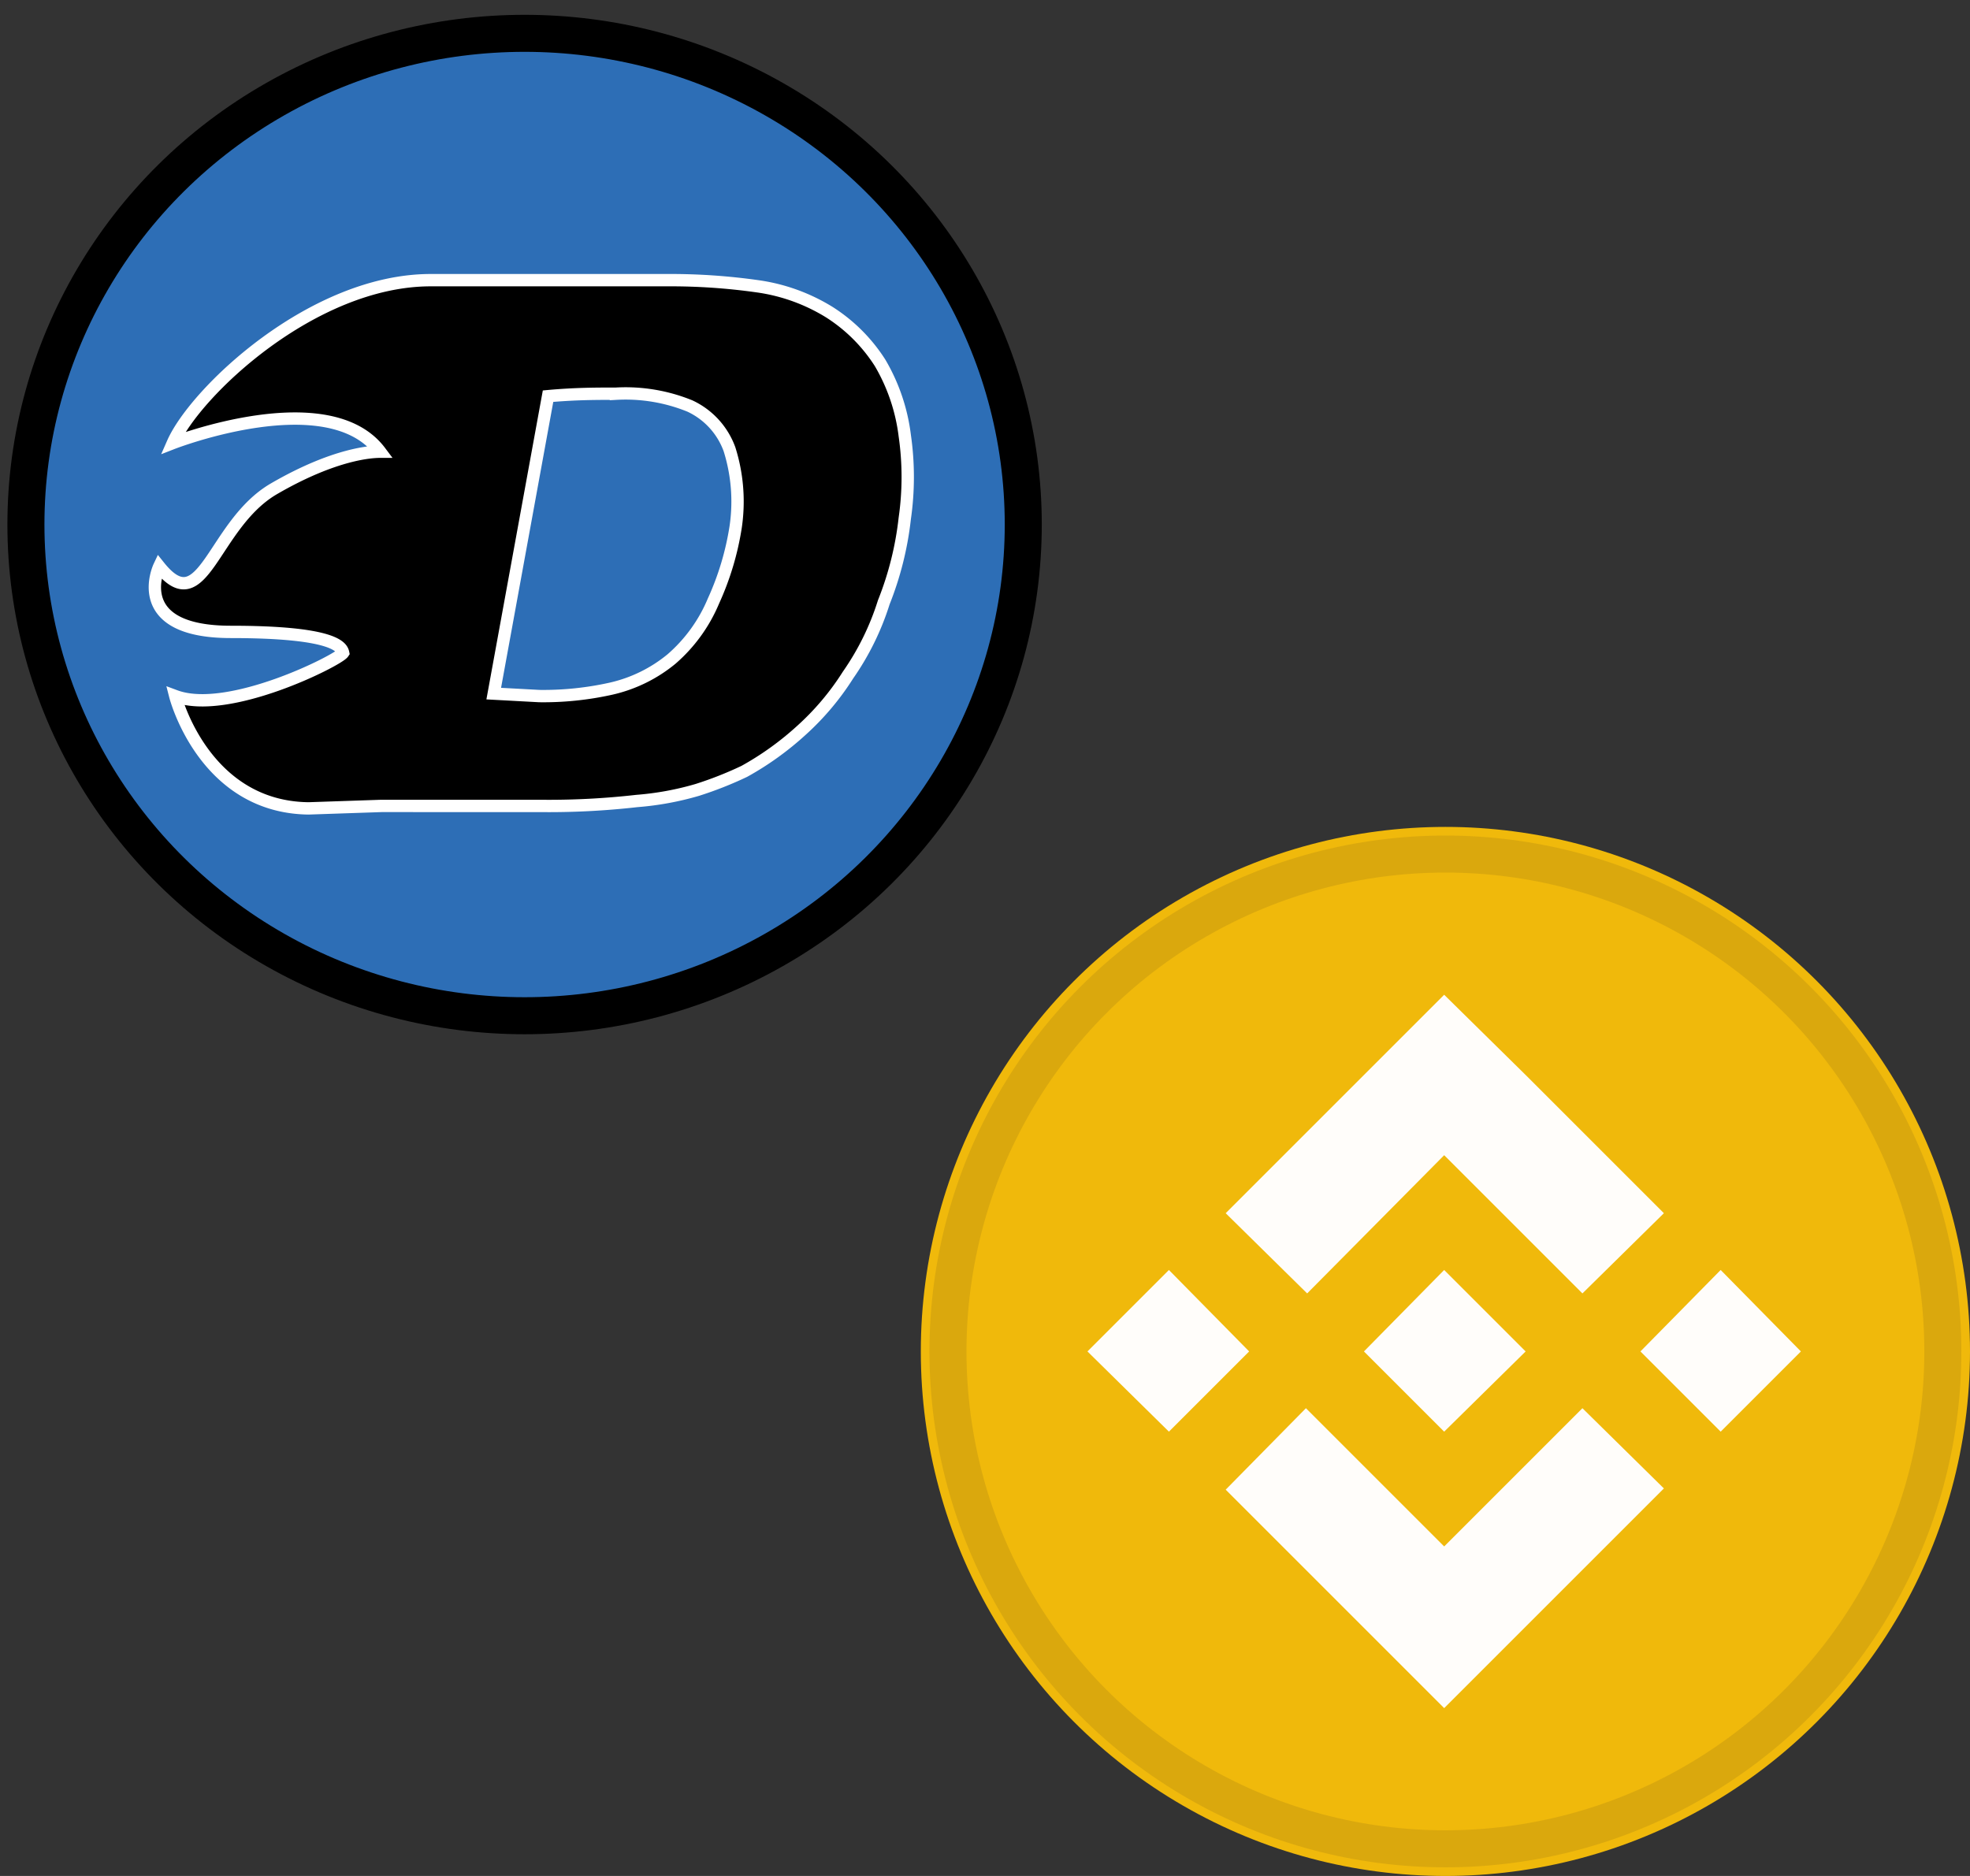 <svg xmlns="http://www.w3.org/2000/svg" width="159.6" height="152" viewBox="0 0 159.6 152"><rect x="0" y="0" width="159.6" height="152" fill="#333333" stroke="none"/><defs><style>.cls-1{fill:#f0b90b;}.cls-2{fill:#fffdfa;}.cls-3,.cls-4,.cls-6{fill:none;}.cls-3{stroke:#191326;opacity:0.1;isolation:isolate;}.cls-3,.cls-6{stroke-width:3px;}.cls-5{fill:#2d6eb6;}.cls-6{stroke:#000;}.cls-6,.cls-7{stroke-miterlimit:10;}.cls-7{stroke:#fff;fill-rule:evenodd;}</style></defs><title>dcash-bnb</title><g id="BNB"><circle class="cls-1" cx="117.1" cy="109.5" r="42.5"/><path class="cls-2" d="M117.4,126.9l-6.5,6.5-6.6-6.5,6.6-6.6ZM133.2,111l11.2,11.2,6.6-6.5-11.2-11.2L133.2,98l-17.7,17.7,6.6,6.5Zm22.4,9.3-6.5,6.6,6.5,6.5,6.5-6.5Zm-22.4,22.4L122,131.5l-6.5,6.6,17.7,17.7L151,138l-6.6-6.5Zm0-9.3,6.6-6.5-6.6-6.6-6.5,6.6Z" transform="translate(-16.2 -17.4)"/><circle class="cls-3" cx="117.1" cy="109.5" r="40.3"/></g><g id="Layer_8" data-name="Layer 8"><polyline class="cls-4" points="0 85 0 0 85 0 85 85"/><path class="cls-5" d="M58.7,20C81,20,99.2,37.9,99.2,59.9S81,99.7,58.7,99.7,18.3,81.9,18.3,59.9,36.4,20,58.7,20" transform="translate(-16.2 -17.4)"/><polyline class="cls-4" points="0 85 0 0 85 0 85 85"/><ellipse class="cls-6" cx="42.5" cy="42.5" rx="40.4" ry="39.8"/><polyline class="cls-4" points="0 85 0 0 85 0 85 85"/><polyline class="cls-4" points="0 85 0 0 85 0 85 85"/><path class="cls-7" d="M89.5,52.7a15.3,15.3,0,0,0-2-5.9,13.4,13.4,0,0,0-4.1-4.1,15,15,0,0,0-5.8-2.1,50.2,50.2,0,0,0-7.3-.5H51.1c-9.6,0-19.1,9.1-20.9,13.2,0,0,12.6-4.9,16.8.7h0c-.6,0-3.6.1-8.6,3s-5.7,10.8-9.3,6.3c0,0-2.5,5.3,5.8,5.3s9,1.2,9.1,1.7h0c-.4.6-9.3,5.1-13.6,3.5,0,0,2.3,9,10.8,9.1l5.9-.2H59.9a63.1,63.1,0,0,0,7.9-.4,24,24,0,0,0,4.9-.9,29.9,29.9,0,0,0,3.8-1.5,24.3,24.3,0,0,0,4.6-3.3,21.5,21.5,0,0,0,3.8-4.5,21.6,21.6,0,0,0,2.9-5.9,26.1,26.1,0,0,0,1.7-6.8A23.5,23.5,0,0,0,89.5,52.7ZM75.8,60.1a22.9,22.9,0,0,1-1.8,6,12.7,12.7,0,0,1-3.4,4.7,11.8,11.8,0,0,1-4.9,2.4,25.2,25.2,0,0,1-5.8.6l-3.7-.2,4.4-24.1c2.2-.2,3.9-.2,5.5-.2a13.8,13.8,0,0,1,6,1,6.2,6.2,0,0,1,3.2,3.5A14.1,14.1,0,0,1,75.8,60.1Z" transform="translate(-16.2 -17.4)"/></g></svg>